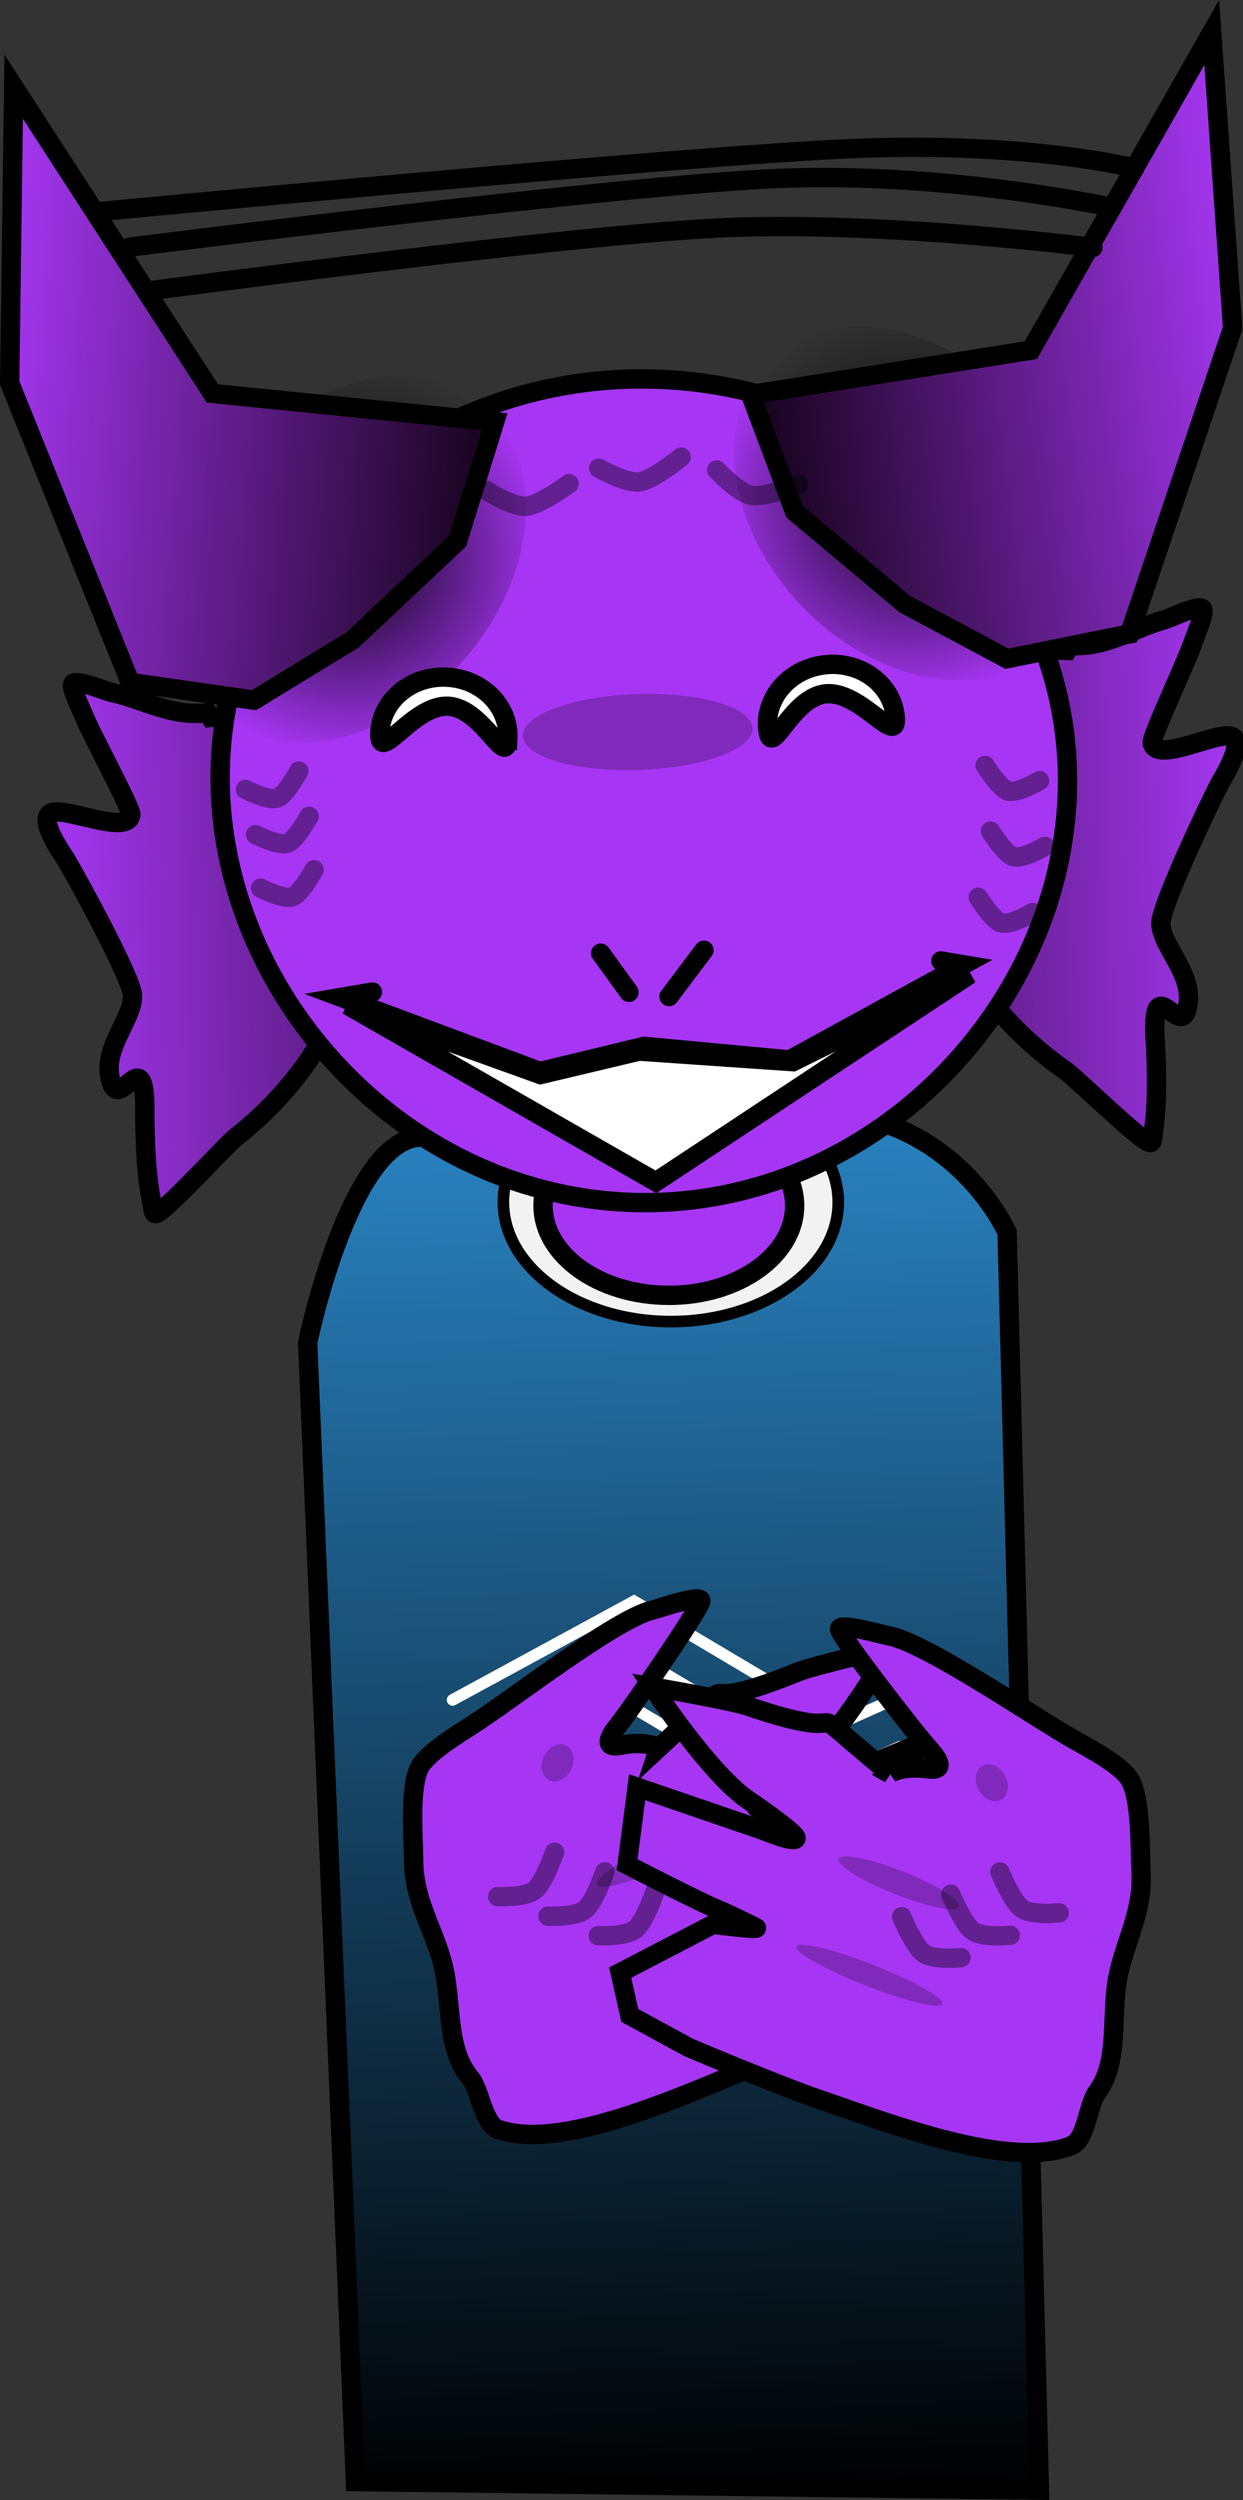 <svg version="1.1" xmlns="http://www.w3.org/2000/svg" xmlns:xlink="http://www.w3.org/1999/xlink" width="160.69" height="322.985" viewBox="0,0,160.69,322.985"><rect x="0" y="0" width="160.69" height="322.985" fill="#333333" stroke="none"/><defs><linearGradient x1="322.092" y1="172.398" x2="327.217" y2="351.169" gradientUnits="userSpaceOnUse" id="color-1"><stop offset="0" stop-color="#2982c1"/><stop offset="1" stop-color="#000000"/></linearGradient><linearGradient x1="398.013" y1="141.004" x2="358.558" y2="142.135" gradientUnits="userSpaceOnUse" id="color-2"><stop offset="0" stop-color="#a636f3"/><stop offset="1" stop-color="#581b7d"/></linearGradient><linearGradient x1="244.321" y1="150.901" x2="283.776" y2="149.77" gradientUnits="userSpaceOnUse" id="color-3"><stop offset="0" stop-color="#a636f3"/><stop offset="1" stop-color="#581b7d"/></linearGradient><radialGradient cx="283.13" cy="100.416" r="25.844" gradientUnits="userSpaceOnUse" id="color-4"><stop offset="0" stop-color="#000000" stop-opacity="0.925"/><stop offset="1" stop-color="#000000" stop-opacity="0"/></radialGradient><linearGradient x1="236.388" y1="77.465" x2="301.68" y2="82.814" gradientUnits="userSpaceOnUse" id="color-5"><stop offset="0" stop-color="#a636f3"/><stop offset="1" stop-color="#16031b"/></linearGradient><radialGradient cx="355.221" cy="93.202" r="25.356" gradientUnits="userSpaceOnUse" id="color-6"><stop offset="0" stop-color="#000000" stop-opacity="0.925"/><stop offset="1" stop-color="#000000" stop-opacity="0"/></radialGradient><linearGradient x1="399.685" y1="70.223" x2="334.806" y2="79.304" gradientUnits="userSpaceOnUse" id="color-7"><stop offset="0" stop-color="#a636f3"/><stop offset="1" stop-color="#16031b"/></linearGradient></defs><g transform="translate(-237.742,-28.163)"><g stroke-miterlimit="10"><path d="M283.691,348.776l-6.175,-147.159c0,0 5.344,-25.862 14.336,-26.525c8.929,-0.659 30.105,-1.823 48.591,-3.186c20.051,-1.479 27.491,15.481 27.491,15.481l4.183,162.494z" fill="url(#color-1)" stroke="#000000" stroke-width="2.5" stroke-linecap="butt"/><path d="M346.109,183.496c-0.008,8.523 -9.706,15.423 -21.661,15.411c-11.954,-0.012 -21.638,-6.931 -21.63,-15.454c0.008,-8.523 9.706,-15.423 21.66,-15.411c11.954,0.012 21.638,6.931 21.63,15.454z" fill="#f2f2f2" stroke="#000000" stroke-width="1.5" stroke-linecap="butt"/><path d="M340.469,183.938c-0.006,6.403 -7.292,11.587 -16.274,11.578c-8.981,-0.009 -16.257,-5.207 -16.251,-11.611c0.006,-6.403 7.292,-11.587 16.274,-11.578c8.981,0.009 16.257,5.207 16.251,11.611z" fill="#a636f3" stroke="#000000" stroke-width="2.5" stroke-linecap="butt"/><path d="M376.039,111.56c4.801,0.281 8.02,-2.173 12.356,-3.366c0.66,-0.182 4.286,-1.967 4.803,-1.374c0.399,0.457 -1.025,3.682 -1.193,4.242c-0.57,1.905 -5.462,12.296 -5.318,13.069c0.533,2.851 9.077,-1.909 10.494,-0.702c1.298,1.105 -1.367,5.216 -1.843,6.134c-1.346,2.598 -7.694,15.952 -7.532,18.001c0.257,3.262 4.66,6.796 3.331,11.157c-0.652,2.14 -2.562,-0.924 -3.505,-0.511c-0.96,0.42 -0.518,4.548 -0.484,5.42c0.138,3.554 0.227,7.536 -0.352,11.079c-0.06,0.365 0.015,0.914 -0.291,1.067c-0.76,0.381 -9.628,-8.329 -11.04,-9.309c-6.871,-4.771 -13.667,-12.319 -15.94,-21.481c-3.433,-13.842 0.525,-33.716 16.163,-32.804z" fill="url(#color-2)" stroke="#000000" stroke-width="2.5" stroke-linecap="round"/><path d="M264.956,120.848c15.56,-1.806 20.651,17.808 18.016,31.825c-1.744,9.278 -8.097,17.202 -14.683,22.359c-1.353,1.059 -9.707,10.263 -10.488,9.926c-0.314,-0.135 -0.271,-0.687 -0.351,-1.048c-0.781,-3.505 -0.921,-7.484 -0.986,-11.041c-0.016,-0.873 0.189,-5.018 -0.793,-5.383c-0.964,-0.358 -2.696,2.81 -3.47,0.711c-1.577,-4.278 2.617,-8.058 2.686,-11.33c0.044,-2.055 -7.058,-15.023 -8.551,-17.54c-0.528,-0.89 -3.423,-4.841 -2.191,-6.019c1.345,-1.286 10.148,2.976 10.517,0.099c0.1,-0.78 -5.38,-10.874 -6.058,-12.743c-0.199,-0.549 -1.805,-3.687 -1.434,-4.166c0.482,-0.622 4.204,0.953 4.874,1.096c4.397,0.942 7.752,3.208 12.529,2.652z" fill="url(#color-3)" stroke="#000000" stroke-width="2.5" stroke-linecap="round"/><path d="M375.708,130.982c-1.124,28.532 -26.4,53.707 -56.629,52.516c-30.229,-1.191 -53.964,-28.296 -52.84,-56.828c1.124,-28.532 26.541,-50.697 56.77,-49.506c30.229,1.191 53.824,25.286 52.7,53.818z" fill="#a636f3" stroke="#000000" stroke-width="2.5" stroke-linecap="butt"/><path d="M335.042,122.236c0.091,2.707 -6.483,5.126 -14.685,5.403c-8.202,0.277 -14.924,-1.693 -15.016,-4.401c-0.091,-2.707 6.483,-5.126 14.685,-5.403c8.202,-0.277 14.924,1.693 15.016,4.401z" fill-opacity="0.231" fill="#000000" stroke="none" stroke-width="0" stroke-linecap="butt"/><path d="M288.935,120.606c-12.081,6.818 -24.473,3.306 -27.679,-7.844c-3.206,-11.15 3.988,-25.717 16.068,-32.535c12.081,-6.818 24.473,-3.306 27.679,7.844c3.206,11.15 -3.988,25.717 -16.068,32.535z" fill="url(#color-4)" stroke="#000000" stroke-width="0" stroke-linecap="butt"/><path d="M296.896,98.07l-13.549,12.749l-12.769,7.802l-16.008,-2.296l-15.574,-38.683l0.514,-38.276l25.69,39.629l36.495,3.658z" fill="url(#color-5)" stroke="#000000" stroke-width="2.5" stroke-linecap="round"/><path d="M333.102,82.339c2.514,-11.102 14.455,-15.239 26.671,-9.239c12.216,5.999 20.082,19.863 17.568,30.965c-2.514,11.102 -14.455,15.239 -26.671,9.239c-12.216,-5.999 -20.082,-19.863 -17.568,-30.965z" fill="url(#color-6)" stroke="#000000" stroke-width="0" stroke-linecap="butt"/><path d="M334.784,79.144l36.225,-5.743l23.377,-41.036l2.706,38.184l-13.332,39.512l-15.851,3.209l-13.195,-7.057l-14.257,-11.952z" fill="url(#color-7)" stroke="#000000" stroke-width="2.5" stroke-linecap="round"/><path d="M311.307,90.654c0,0 -1.179,0.877 -2.54,1.671c-1.055,0.615 -2.221,1.18 -3.032,1.246c-0.755,0.061 -1.854,-0.335 -2.843,-0.795c-1.236,-0.575 -2.299,-1.249 -2.299,-1.249" fill="none" stroke-opacity="0.404" stroke="#000000" stroke-width="2.5" stroke-linecap="round"/><path d="M340.976,90.747c0,0 -1.362,0.55 -2.88,0.973c-1.177,0.328 -2.447,0.579 -3.248,0.437c-0.746,-0.132 -1.709,-0.794 -2.549,-1.489c-1.05,-0.869 -1.907,-1.79 -1.907,-1.79" fill="none" stroke-opacity="0.404" stroke="#000000" stroke-width="2.5" stroke-linecap="round"/><path d="M325.792,87.213c0,0 -1.13,0.939 -2.447,1.804c-1.021,0.67 -2.154,1.296 -2.961,1.406c-0.751,0.102 -1.87,-0.236 -2.881,-0.642c-1.265,-0.508 -2.362,-1.124 -2.362,-1.124" fill="none" stroke-opacity="0.404" stroke="#000000" stroke-width="2.5" stroke-linecap="round"/><path d="M372.127,129.018c0,0 -0.898,0.537 -1.901,0.945c-0.777,0.316 -1.617,0.555 -2.15,0.406c-0.496,-0.139 -1.141,-0.81 -1.705,-1.513c-0.705,-0.879 -1.282,-1.808 -1.282,-1.808" fill="none" stroke-opacity="0.404" stroke="#000000" stroke-width="2.5" stroke-linecap="round"/><path d="M372.818,137.504c0,0 -0.898,0.537 -1.901,0.945c-0.777,0.316 -1.617,0.555 -2.15,0.406c-0.496,-0.139 -1.141,-0.81 -1.705,-1.513c-0.705,-0.879 -1.282,-1.808 -1.282,-1.808" fill="none" stroke-opacity="0.404" stroke="#000000" stroke-width="2.5" stroke-linecap="round"/><path d="M371.233,146.055c0,0 -0.898,0.537 -1.901,0.945c-0.777,0.316 -1.617,0.555 -2.15,0.406c-0.496,-0.139 -1.141,-0.81 -1.705,-1.513c-0.705,-0.879 -1.282,-1.808 -1.282,-1.808" fill="none" stroke-opacity="0.404" stroke="#000000" stroke-width="2.5" stroke-linecap="round"/><path d="M276.379,127.778c0,0 -0.523,0.961 -1.177,1.879c-0.522,0.734 -1.128,1.441 -1.615,1.608c-0.523,0.179 -1.376,-0.011 -2.17,-0.282c-1.024,-0.35 -1.952,-0.835 -1.952,-0.835" fill="none" stroke-opacity="0.404" stroke="#000000" stroke-width="2.5" stroke-linecap="round"/><path d="M277.694,133.619c0,0 -0.523,0.961 -1.177,1.879c-0.522,0.734 -1.128,1.441 -1.615,1.608c-0.523,0.179 -1.376,-0.011 -2.17,-0.282c-1.024,-0.35 -1.952,-0.835 -1.952,-0.835" fill="none" stroke-opacity="0.404" stroke="#000000" stroke-width="2.5" stroke-linecap="round"/><path d="M278.34,140.529c0,0 -0.523,0.961 -1.177,1.879c-0.522,0.734 -1.128,1.441 -1.615,1.608c-0.523,0.179 -1.376,-0.011 -2.17,-0.282c-1.024,-0.35 -1.952,-0.835 -1.952,-0.835" fill="none" stroke-opacity="0.404" stroke="#000000" stroke-width="2.5" stroke-linecap="round"/><path d="M315.391,151.308l3.663,5.054" fill="none" stroke="#000000" stroke-width="2.5" stroke-linecap="round"/><path d="M328.747,150.925l-4.518,5.992" fill="none" stroke="#000000" stroke-width="2.5" stroke-linecap="round"/><path d="M359.372,152.31l2.9,0.49l-22.45,12.3l-18.812,-1.754l-13.473,3.252l-25.675,-9.582l4.021,-0.689" fill="none" stroke="#000000" stroke-width="2.5" stroke-linecap="round"/><path d="M250.032,55.554c0,0 76.096,-7.276 97.812,-8.191c23.009,-0.97 36.587,2.527 36.587,2.527" fill="none" stroke="#000000" stroke-width="2.5" stroke-linecap="round"/><path d="M254.561,60.082c0,0 63.458,-8.032 83.882,-8.868c21.714,-0.889 42.767,3.685 42.767,3.685" fill="none" stroke="#000000" stroke-width="2.5" stroke-linecap="round"/><path d="M257.31,65.696c0,0 54.122,-7.199 73.741,-8.095c20.876,-0.954 47.981,2.535 47.981,2.535" fill="none" stroke="#000000" stroke-width="2.5" stroke-linecap="round"/><path d="M296.253,247.782l23.454,-12.745l19.917,11.828l14.82,-6.624" fill="none" stroke="#ffffff" stroke-width="1.5" stroke-linecap="round"/><path d="M296.234,254.742l23.454,-12.745l19.917,11.828l14.82,-6.624" fill="none" stroke="#ffffff" stroke-width="1.5" stroke-linecap="round"/><path d="M295.88,261.386l23.454,-12.745l19.917,11.828l14.82,-6.624" fill="none" stroke="#ffffff" stroke-width="1.5" stroke-linecap="round"/><g><path d="M322.923,253.981c13.402,-12.386 1.424,-3.071 17.936,-9.803c1.973,-0.805 12.059,-3.144 12.059,-3.144c0,0 -6.815,11.847 -11.756,15.483c-0.634,0.467 -5.813,4.496 -5.672,5.1c0.164,0.704 3.942,-1.155 4.446,-1.36c1.897,-0.773 15.691,-6.397 15.691,-6.397l1.868,9.914c0,0 -9.333,5.562 -11.912,6.722c-0.356,0.16 -4.325,2.349 -4.324,2.406c0.003,0.239 5.573,-0.794 5.573,-0.794l12.353,5.54l-0.923,5.591l-7.36,4.568c0,0 -10.919,5.405 -16.618,7.729c-9.037,3.684 -24.037,10.503 -32.09,7.746c-1.948,-0.667 -2.388,-5.143 -3.67,-6.675c-3.179,-3.799 -2.277,-9.622 -3.516,-14.595c-1.134,-4.554 -3.783,-8.293 -3.788,-13.464c-0.003,-2.661 -0.6,-9.373 0.755,-12.025c0.993,-1.944 5.164,-4.429 6.896,-5.547c5.124,-3.308 18.461,-13.645 23.151,-14.779c0.962,-0.233 6.46,-2.175 6.32,-1.177c-0.146,1.045 -8.917,13.845 -10.682,16.032c-1.119,1.386 -2.044,3.046 0.281,2.594c3.418,-0.663 4.983,0.334 4.983,0.334z" fill="#a636f3" stroke="#000000" stroke-width="2.5" stroke-linecap="round"/><path d="M330.171,264.66c0.161,0.866 -3.125,3.121 -7.339,5.036c-4.214,1.915 -7.76,2.765 -7.921,1.899c-0.161,-0.866 3.125,-3.121 7.339,-5.036c4.214,-1.915 7.76,-2.765 7.921,-1.899z" fill-opacity="0.231" fill="#000000" stroke="none" stroke-width="0" stroke-linecap="butt"/><path d="M336.265,275.64c0.147,0.794 -3.858,3.313 -8.947,5.625c-5.088,2.312 -9.333,3.543 -9.48,2.749c-0.147,-0.794 3.858,-3.313 8.947,-5.625c5.088,-2.312 9.333,-3.543 9.48,-2.749z" fill-opacity="0.231" fill="#000000" stroke="none" stroke-width="0" stroke-linecap="butt"/><path d="M311.833,254.991c0.228,1.227 -0.49,2.633 -1.603,3.138c-1.113,0.506 -2.2,-0.079 -2.428,-1.307c-0.228,-1.227 0.49,-2.633 1.603,-3.138c1.113,-0.506 2.2,0.079 2.428,1.307z" fill-opacity="0.231" fill="#000000" stroke="none" stroke-width="0" stroke-linecap="butt"/><path d="M309.438,267.468c0,0 -0.436,1.234 -1.024,2.486c-0.47,1.002 -1.037,2.015 -1.556,2.418c-0.557,0.433 -1.54,0.645 -2.47,0.745c-1.2,0.13 -2.312,0.075 -2.312,0.075" fill="none" stroke-opacity="0.404" stroke="#000000" stroke-width="2.5" stroke-linecap="round"/><path d="M315.941,269.993c0,0 -0.436,1.234 -1.024,2.486c-0.47,1.002 -1.037,2.015 -1.556,2.418c-0.557,0.433 -1.54,0.645 -2.47,0.745c-1.2,0.13 -2.312,0.075 -2.312,0.075" fill="none" stroke-opacity="0.404" stroke="#000000" stroke-width="2.5" stroke-linecap="round"/><path d="M322.443,272.518c0,0 -0.436,1.234 -1.024,2.486c-0.47,1.002 -1.037,2.015 -1.556,2.418c-0.557,0.433 -1.54,0.645 -2.47,0.745c-1.2,0.13 -2.312,0.075 -2.312,0.075" fill="none" stroke-opacity="0.404" stroke="#000000" stroke-width="2.5" stroke-linecap="round"/></g><path d="M307.61,166.992l12.743,-3.028l19.889,1.366l22.915,-11.308l-40.626,26.825l-39.87,-22.822z" fill="#ffffff" stroke="#000000" stroke-width="2.5" stroke-linecap="round"/><path d="M303.395,123.509c-0.164,4.163 -3.19,-3.925 -7.759,-4.105c-4.569,-0.18 -8.952,7.616 -8.788,3.453c0.164,-4.163 4.001,-7.392 8.571,-7.212c4.569,0.18 8.141,3.701 7.977,7.864z" fill="#ffffff" stroke="#000000" stroke-width="2.5" stroke-linecap="butt"/><path d="M336.991,122.343c-0.402,-4.147 2.962,-7.867 7.513,-8.308c4.552,-0.441 8.568,2.562 8.97,6.71c0.402,4.147 -4.42,-3.385 -8.972,-2.944c-4.552,0.441 -7.109,8.69 -7.511,4.543z" fill="#ffffff" stroke="#000000" stroke-width="2.5" stroke-linecap="butt"/><g><path d="M352.764,257.309c0,0 1.505,-1.086 4.956,-0.619c2.346,0.317 1.328,-1.286 0.132,-2.606c-1.888,-2.082 -11.378,-14.359 -11.583,-15.393c-0.196,-0.988 5.404,0.636 6.377,0.813c4.747,0.863 18.655,10.42 23.959,13.429c1.793,1.017 6.099,3.259 7.202,5.143c1.505,2.57 1.293,9.304 1.443,11.962c0.291,5.163 -2.139,9.048 -3.01,13.659c-0.952,5.035 0.282,10.797 -2.674,14.772c-1.192,1.603 -1.375,6.097 -3.282,6.874c-7.882,3.213 -23.249,-2.734 -32.481,-5.895c-5.823,-1.993 -17.034,-6.764 -17.034,-6.764l-7.609,-4.139l-1.242,-5.529l12.016,-6.239c0,0 5.62,0.712 5.609,0.473c-0.003,-0.058 -4.09,-2.015 -4.455,-2.155c-2.641,-1.011 -12.277,-6.028 -12.277,-6.028l1.297,-10.005c0,0 14.094,4.825 16.032,5.488c0.515,0.176 4.394,1.816 4.517,1.103c0.106,-0.612 -5.295,-4.337 -5.955,-4.767c-5.141,-3.346 -12.623,-14.784 -12.623,-14.784c0,0 10.203,1.758 12.219,2.448c16.87,5.775 4.378,-2.838 18.468,8.76z" fill="#a636f3" stroke="#000000" stroke-width="2.5" stroke-linecap="round"/><path d="M354.156,269.827c4.317,1.67 7.726,3.733 7.615,4.607c-0.111,0.874 -3.7,0.229 -8.016,-1.442c-4.317,-1.67 -7.726,-3.733 -7.615,-4.607c0.111,-0.874 3.7,-0.229 8.016,1.442z" fill-opacity="0.231" fill="#000000" stroke="none" stroke-width="0" stroke-linecap="butt"/><path d="M350.306,281.898c5.213,2.017 9.356,4.302 9.254,5.103c-0.102,0.801 -4.409,-0.184 -9.622,-2.201c-5.213,-2.017 -9.356,-4.302 -9.254,-5.103c0.102,-0.801 4.409,0.184 9.622,2.201z" fill-opacity="0.231" fill="#000000" stroke="none" stroke-width="0" stroke-linecap="butt"/><path d="M366.242,256.238c1.14,0.441 1.937,1.803 1.781,3.041c-0.157,1.238 -1.208,1.885 -2.349,1.443c-1.14,-0.441 -1.937,-1.803 -1.781,-3.041c0.157,-1.238 1.208,-1.885 2.349,-1.443z" fill-opacity="0.231" fill="#000000" stroke="none" stroke-width="0" stroke-linecap="butt"/><path d="M374.677,275.295c0,0 -1.108,0.118 -2.313,0.058c-0.934,-0.047 -1.927,-0.202 -2.509,-0.603c-0.541,-0.373 -1.165,-1.352 -1.692,-2.325c-0.659,-1.217 -1.164,-2.424 -1.164,-2.424" fill="none" stroke-opacity="0.404" stroke="#000000" stroke-width="2.5" stroke-linecap="round"/><path d="M368.33,278.189c0,0 -1.108,0.118 -2.313,0.058c-0.934,-0.047 -1.927,-0.202 -2.509,-0.603c-0.541,-0.373 -1.165,-1.352 -1.692,-2.325c-0.659,-1.217 -1.164,-2.424 -1.164,-2.424" fill="none" stroke-opacity="0.404" stroke="#000000" stroke-width="2.5" stroke-linecap="round"/><path d="M361.982,281.082c0,0 -1.107,0.118 -2.313,0.058c-0.934,-0.047 -1.927,-0.202 -2.509,-0.603c-0.541,-0.373 -1.165,-1.352 -1.692,-2.325c-0.659,-1.217 -1.164,-2.424 -1.164,-2.424" fill="none" stroke-opacity="0.404" stroke="#000000" stroke-width="2.5" stroke-linecap="round"/></g></g></g></svg>